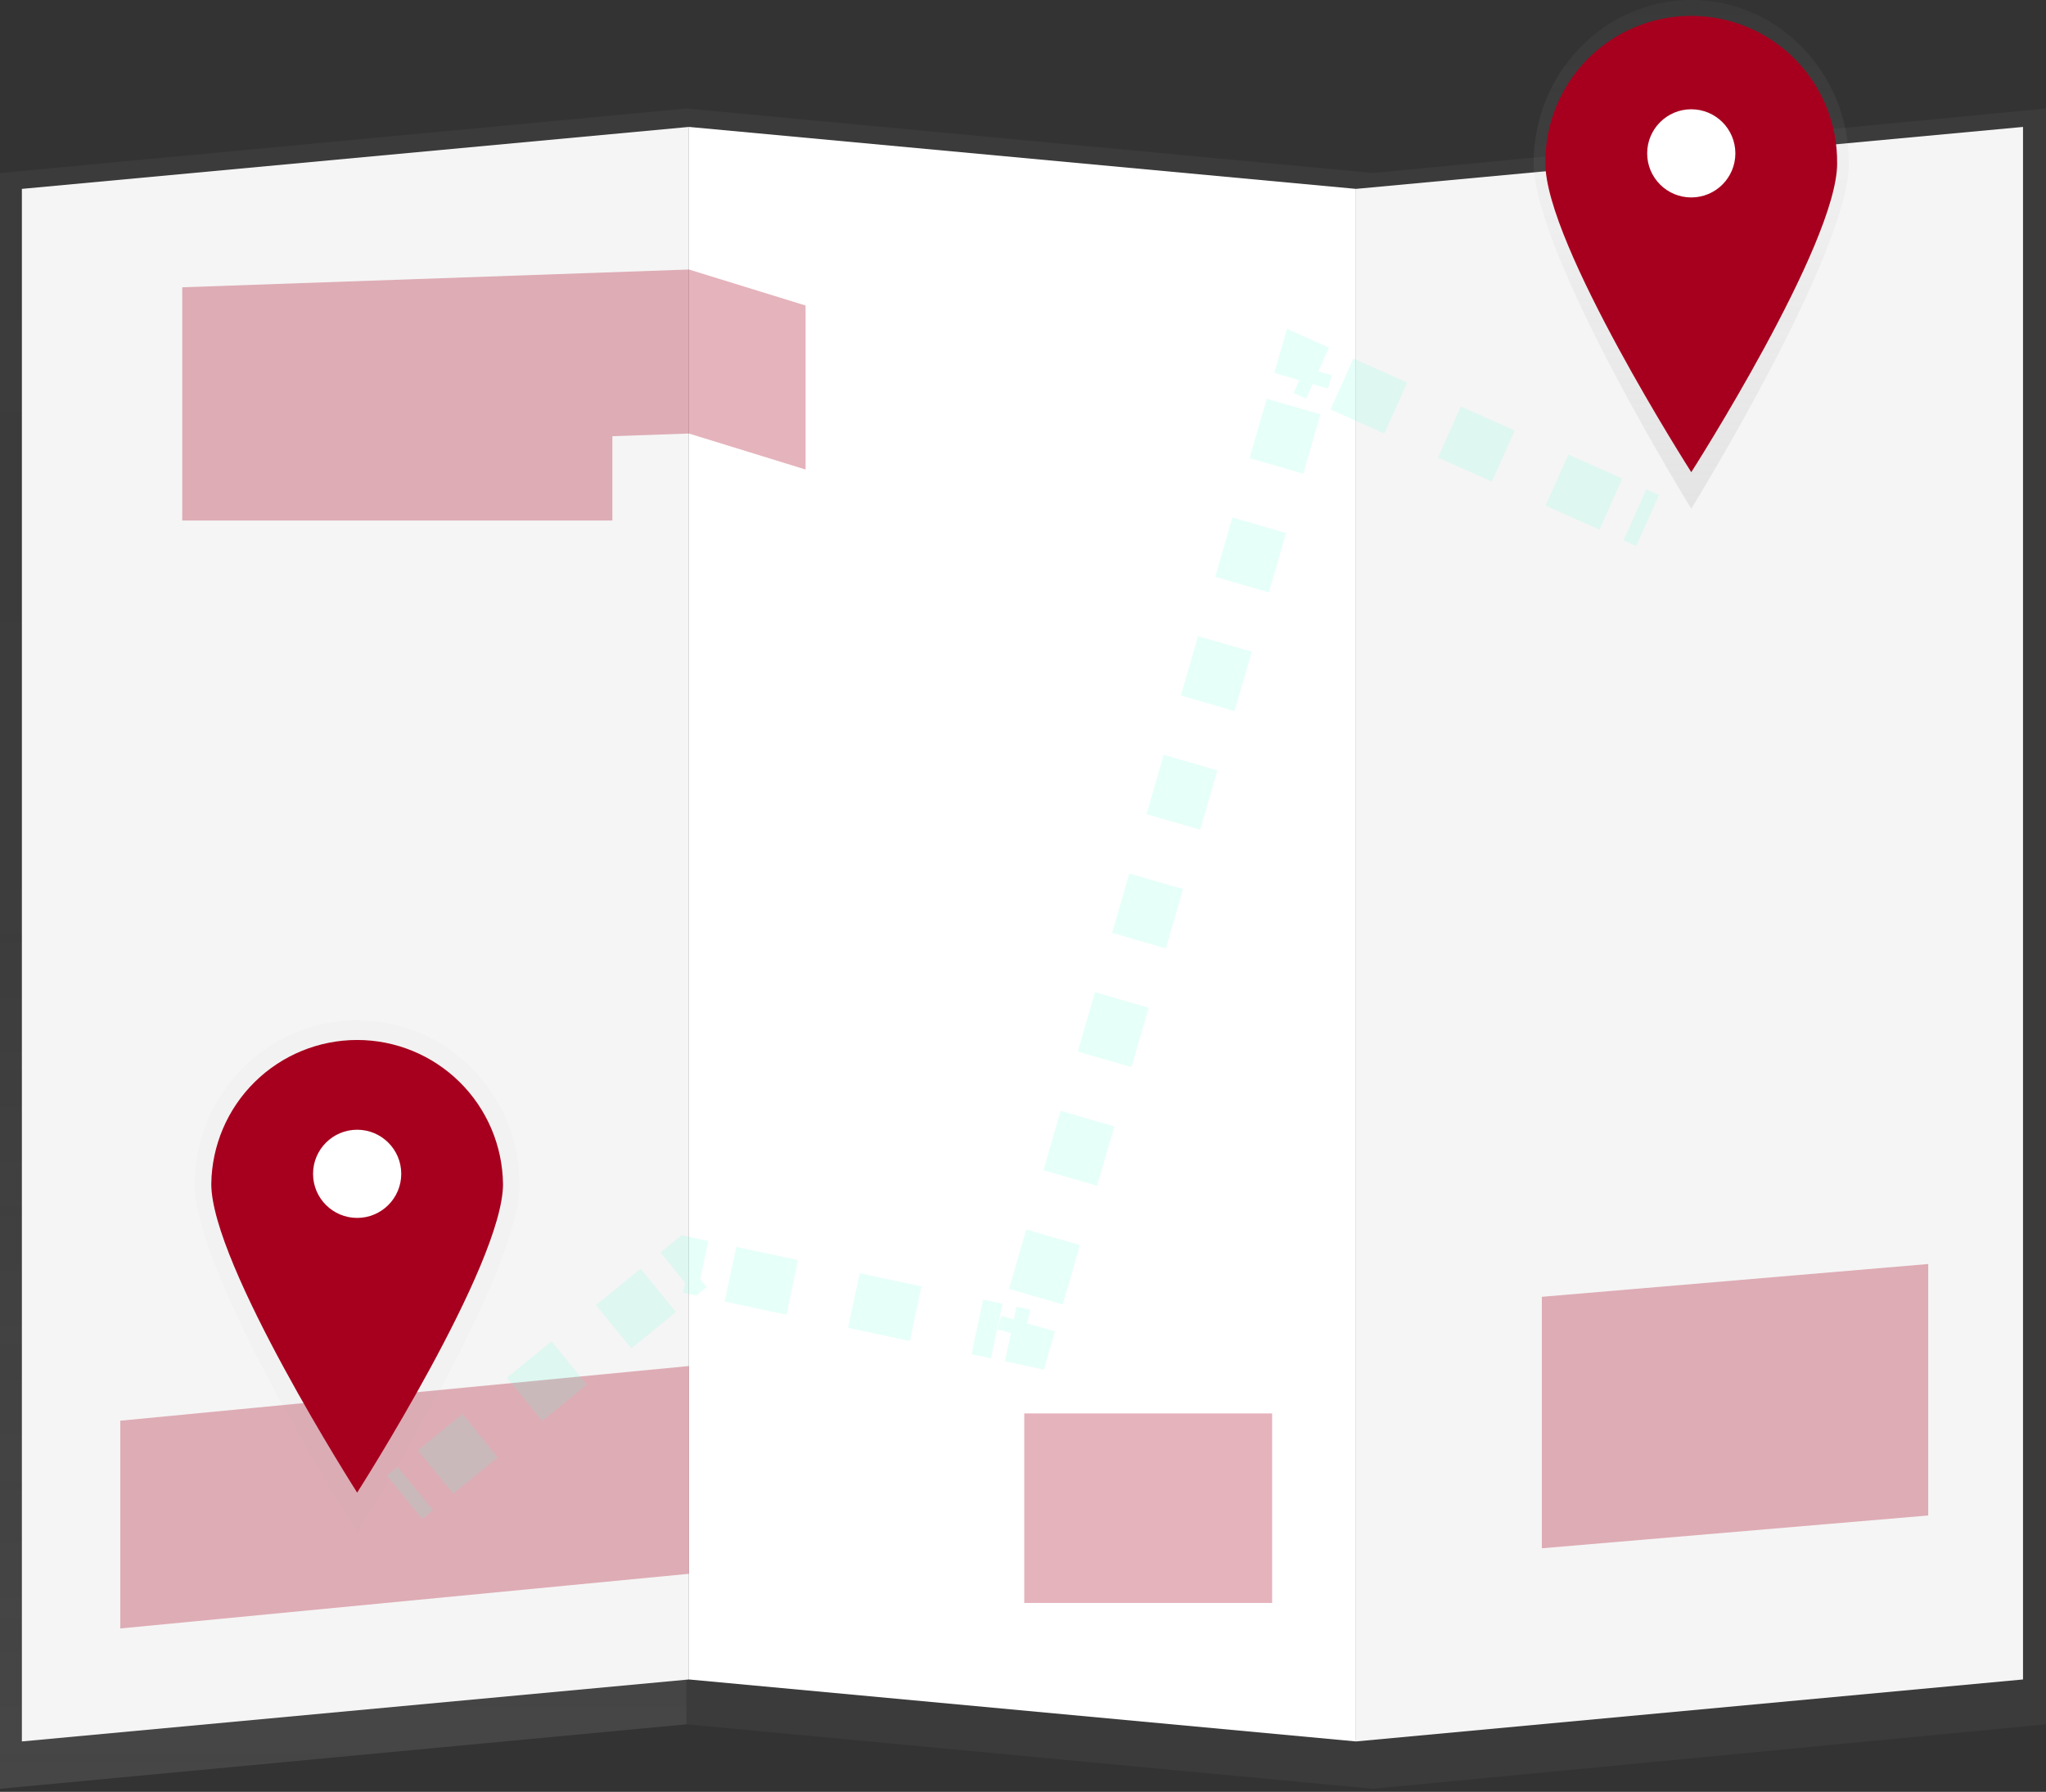 <svg width="403" height="353" viewBox="0 0 403 353" fill="none" xmlns="http://www.w3.org/2000/svg">
<rect x="0" y="0" width="403" height="353" fill="#333333" stroke="none"/>
<g clip-path="url(#clip0)">
<path d="M135.217 339.698L0 352.397V34.08L135.217 21.376V339.698Z" fill="url(#paint0_linear)"/>
<path d="M135.217 339.698L270.434 352.397V34.08L135.217 21.376V339.698Z" fill="url(#paint1_linear)"/>
<path d="M403.001 339.698L270.435 352.397V34.08L403.001 21.376V339.698Z" fill="url(#paint2_linear)"/>
<path d="M135.698 330.858L4.309 343.067V37.209L135.698 25.004V330.858Z" fill="#F5F5F5"/>
<path d="M135.699 330.858L267.084 343.067V37.209L135.699 25.004V330.858Z" fill="white"/>
<path d="M398.473 330.858L267.083 343.067V37.209L398.473 25.004V330.858Z" fill="#F5F5F5"/>
<path opacity="0.3" d="M135.698 53.095L35.896 56.596V70.235V88.905V102.545H120.62V85.931L135.698 85.405L158.673 92.497V60.187L135.698 53.095Z" fill="#A7001E"/>
<path opacity="0.3" d="M135.699 310.04L23.692 320.81V279.883L135.699 269.113V310.04Z" fill="#A7001E"/>
<path opacity="0.3" d="M250.57 278.448H201.748V315.784H250.57V278.448Z" fill="#A7001E"/>
<path opacity="0.3" d="M379.803 298.553L303.701 305.014V255.474L379.803 249.013V298.553Z" fill="#A7001E"/>
<path d="M364.175 32.16C364.175 49.922 333.128 100.22 333.128 100.22C333.128 100.22 302.081 49.922 302.081 32.16C302.081 14.398 315.983 0 333.128 0C350.272 0 364.175 14.398 364.175 32.16Z" fill="url(#paint3_linear)"/>
<path d="M333.129 39.638C338.312 39.638 342.514 35.285 342.514 29.917C342.514 24.548 338.312 20.196 333.129 20.196C327.945 20.196 323.744 24.548 323.744 29.917C323.744 35.285 327.945 39.638 333.129 39.638Z" fill="url(#paint4_linear)"/>
<path d="M361.86 32.218C361.86 48.087 333.129 93.019 333.129 93.019C333.129 93.019 304.397 48.069 304.397 32.218C304.349 28.415 305.057 24.64 306.48 21.113C307.902 17.585 310.01 14.375 312.683 11.669C315.355 8.963 318.539 6.814 322.048 5.347C325.557 3.881 329.323 3.126 333.127 3.126C336.93 3.126 340.696 3.881 344.205 5.347C347.714 6.814 350.898 8.963 353.57 11.669C356.243 14.375 358.351 17.585 359.773 21.113C361.196 24.64 361.903 28.415 361.856 32.218H361.86Z" fill="#A7001E"/>
<path d="M333.128 38.897C337.925 38.897 341.814 35.009 341.814 30.212C341.814 25.415 337.925 21.526 333.128 21.526C328.331 21.526 324.442 25.415 324.442 30.212C324.442 35.009 328.331 38.897 333.128 38.897Z" fill="white"/>
<path d="M102.323 233.407C102.323 251.296 70.354 301.967 70.354 301.967C70.354 301.967 38.385 251.315 38.385 233.407C38.385 215.5 52.697 201.021 70.354 201.021C88.012 201.021 102.323 215.541 102.323 233.407Z" fill="url(#paint5_linear)"/>
<path d="M70.349 240.963C75.687 240.963 80.015 236.578 80.015 231.169C80.015 225.76 75.687 221.376 70.349 221.376C65.01 221.376 60.682 225.76 60.682 231.169C60.682 236.578 65.01 240.963 70.349 240.963Z" fill="url(#paint6_linear)"/>
<path d="M99.08 233.249C99.08 249.117 70.349 294.049 70.349 294.049C70.349 294.049 41.617 249.099 41.617 233.249C41.712 225.692 44.781 218.476 50.158 213.166C55.536 207.856 62.789 204.878 70.347 204.878C77.904 204.878 85.157 207.856 90.535 213.166C95.912 218.476 98.981 225.692 99.076 233.249H99.08Z" fill="#A7001E"/>
<path d="M70.348 239.932C75.145 239.932 79.034 236.043 79.034 231.246C79.034 226.449 75.145 222.56 70.348 222.56C65.551 222.56 61.663 226.449 61.663 231.246C61.663 236.043 65.551 239.932 70.348 239.932Z" fill="white"/>
<g opacity="0.4">
<path opacity="0.4" d="M79.693 294.961L81.804 293.24" stroke="#64FFDA" stroke-width="11" stroke-miterlimit="10"/>
<path opacity="0.4" d="M85.791 289.99L131.594 252.631" stroke="#64FFDA" stroke-width="11" stroke-miterlimit="10" stroke-dasharray="11.32 11.32"/>
<path opacity="0.4" d="M133.583 251.006L135.699 249.285L138.36 249.853" stroke="#64FFDA" stroke-width="11" stroke-miterlimit="10"/>
<path opacity="0.4" d="M143.881 251.029L196.327 262.212" stroke="#64FFDA" stroke-width="11" stroke-miterlimit="10" stroke-dasharray="12.43 12.43"/>
<path opacity="0.4" d="M199.086 262.802L201.747 263.37L202.505 260.754" stroke="#64FFDA" stroke-width="11" stroke-miterlimit="10"/>
<path opacity="0.4" d="M204.044 255.447L255.505 77.663" stroke="#64FFDA" stroke-width="11" stroke-miterlimit="10" stroke-dasharray="12.17 12.17"/>
<path opacity="0.4" d="M256.273 75.007L257.031 72.392L259.52 73.504" stroke="#64FFDA" stroke-width="11" stroke-miterlimit="10"/>
<path opacity="0.4" d="M264.327 75.652L319.629 100.361" stroke="#64FFDA" stroke-width="11" stroke-miterlimit="10" stroke-dasharray="11.6 11.6"/>
<path opacity="0.4" d="M322.036 101.437L324.524 102.544" stroke="#64FFDA" stroke-width="11" stroke-miterlimit="10"/>
</g>
</g>
<defs>
<linearGradient id="paint0_linear" x1="67.611" y1="352.397" x2="67.611" y2="21.376" gradientUnits="userSpaceOnUse">
<stop stop-color="#808080" stop-opacity="0.25"/>
<stop offset="0.54" stop-color="#808080" stop-opacity="0.12"/>
<stop offset="1" stop-color="#808080" stop-opacity="0.1"/>
</linearGradient>
<linearGradient id="paint1_linear" x1="60539.4" y1="256940" x2="60539.4" y2="15605.8" gradientUnits="userSpaceOnUse">
<stop stop-color="#808080" stop-opacity="0.25"/>
<stop offset="0.54" stop-color="#808080" stop-opacity="0.12"/>
<stop offset="1" stop-color="#808080" stop-opacity="0.1"/>
</linearGradient>
<linearGradient id="paint2_linear" x1="98582.4" y1="256940" x2="98582.4" y2="15605.8" gradientUnits="userSpaceOnUse">
<stop stop-color="#808080" stop-opacity="0.25"/>
<stop offset="0.54" stop-color="#808080" stop-opacity="0.12"/>
<stop offset="1" stop-color="#808080" stop-opacity="0.1"/>
</linearGradient>
<linearGradient id="paint3_linear" x1="333.128" y1="100.22" x2="333.128" y2="0" gradientUnits="userSpaceOnUse">
<stop stop-color="#B3B3B3" stop-opacity="0.25"/>
<stop offset="0.54" stop-color="#B3B3B3" stop-opacity="0.1"/>
<stop offset="1" stop-color="#B3B3B3" stop-opacity="0.05"/>
</linearGradient>
<linearGradient id="paint4_linear" x1="333.129" y1="39.638" x2="333.129" y2="20.196" gradientUnits="userSpaceOnUse">
<stop stop-opacity="0.12"/>
<stop offset="0.55" stop-opacity="0.09"/>
<stop offset="1" stop-opacity="0.02"/>
</linearGradient>
<linearGradient id="paint5_linear" x1="19932.6" y1="73589" x2="19932.6" y2="51149.6" gradientUnits="userSpaceOnUse">
<stop stop-color="#B3B3B3" stop-opacity="0.25"/>
<stop offset="0.54" stop-color="#B3B3B3" stop-opacity="0.1"/>
<stop offset="1" stop-color="#B3B3B3" stop-opacity="0.05"/>
</linearGradient>
<linearGradient id="paint6_linear" x1="70.349" y1="240.958" x2="70.349" y2="221.376" gradientUnits="userSpaceOnUse">
<stop offset="0.01" stop-opacity="0.12"/>
<stop offset="0.55" stop-opacity="0.09"/>
<stop offset="1" stop-opacity="0.05"/>
</linearGradient>
<clipPath id="clip0">
<rect width="403" height="352.397" fill="white"/>
</clipPath>
</defs>
</svg>
